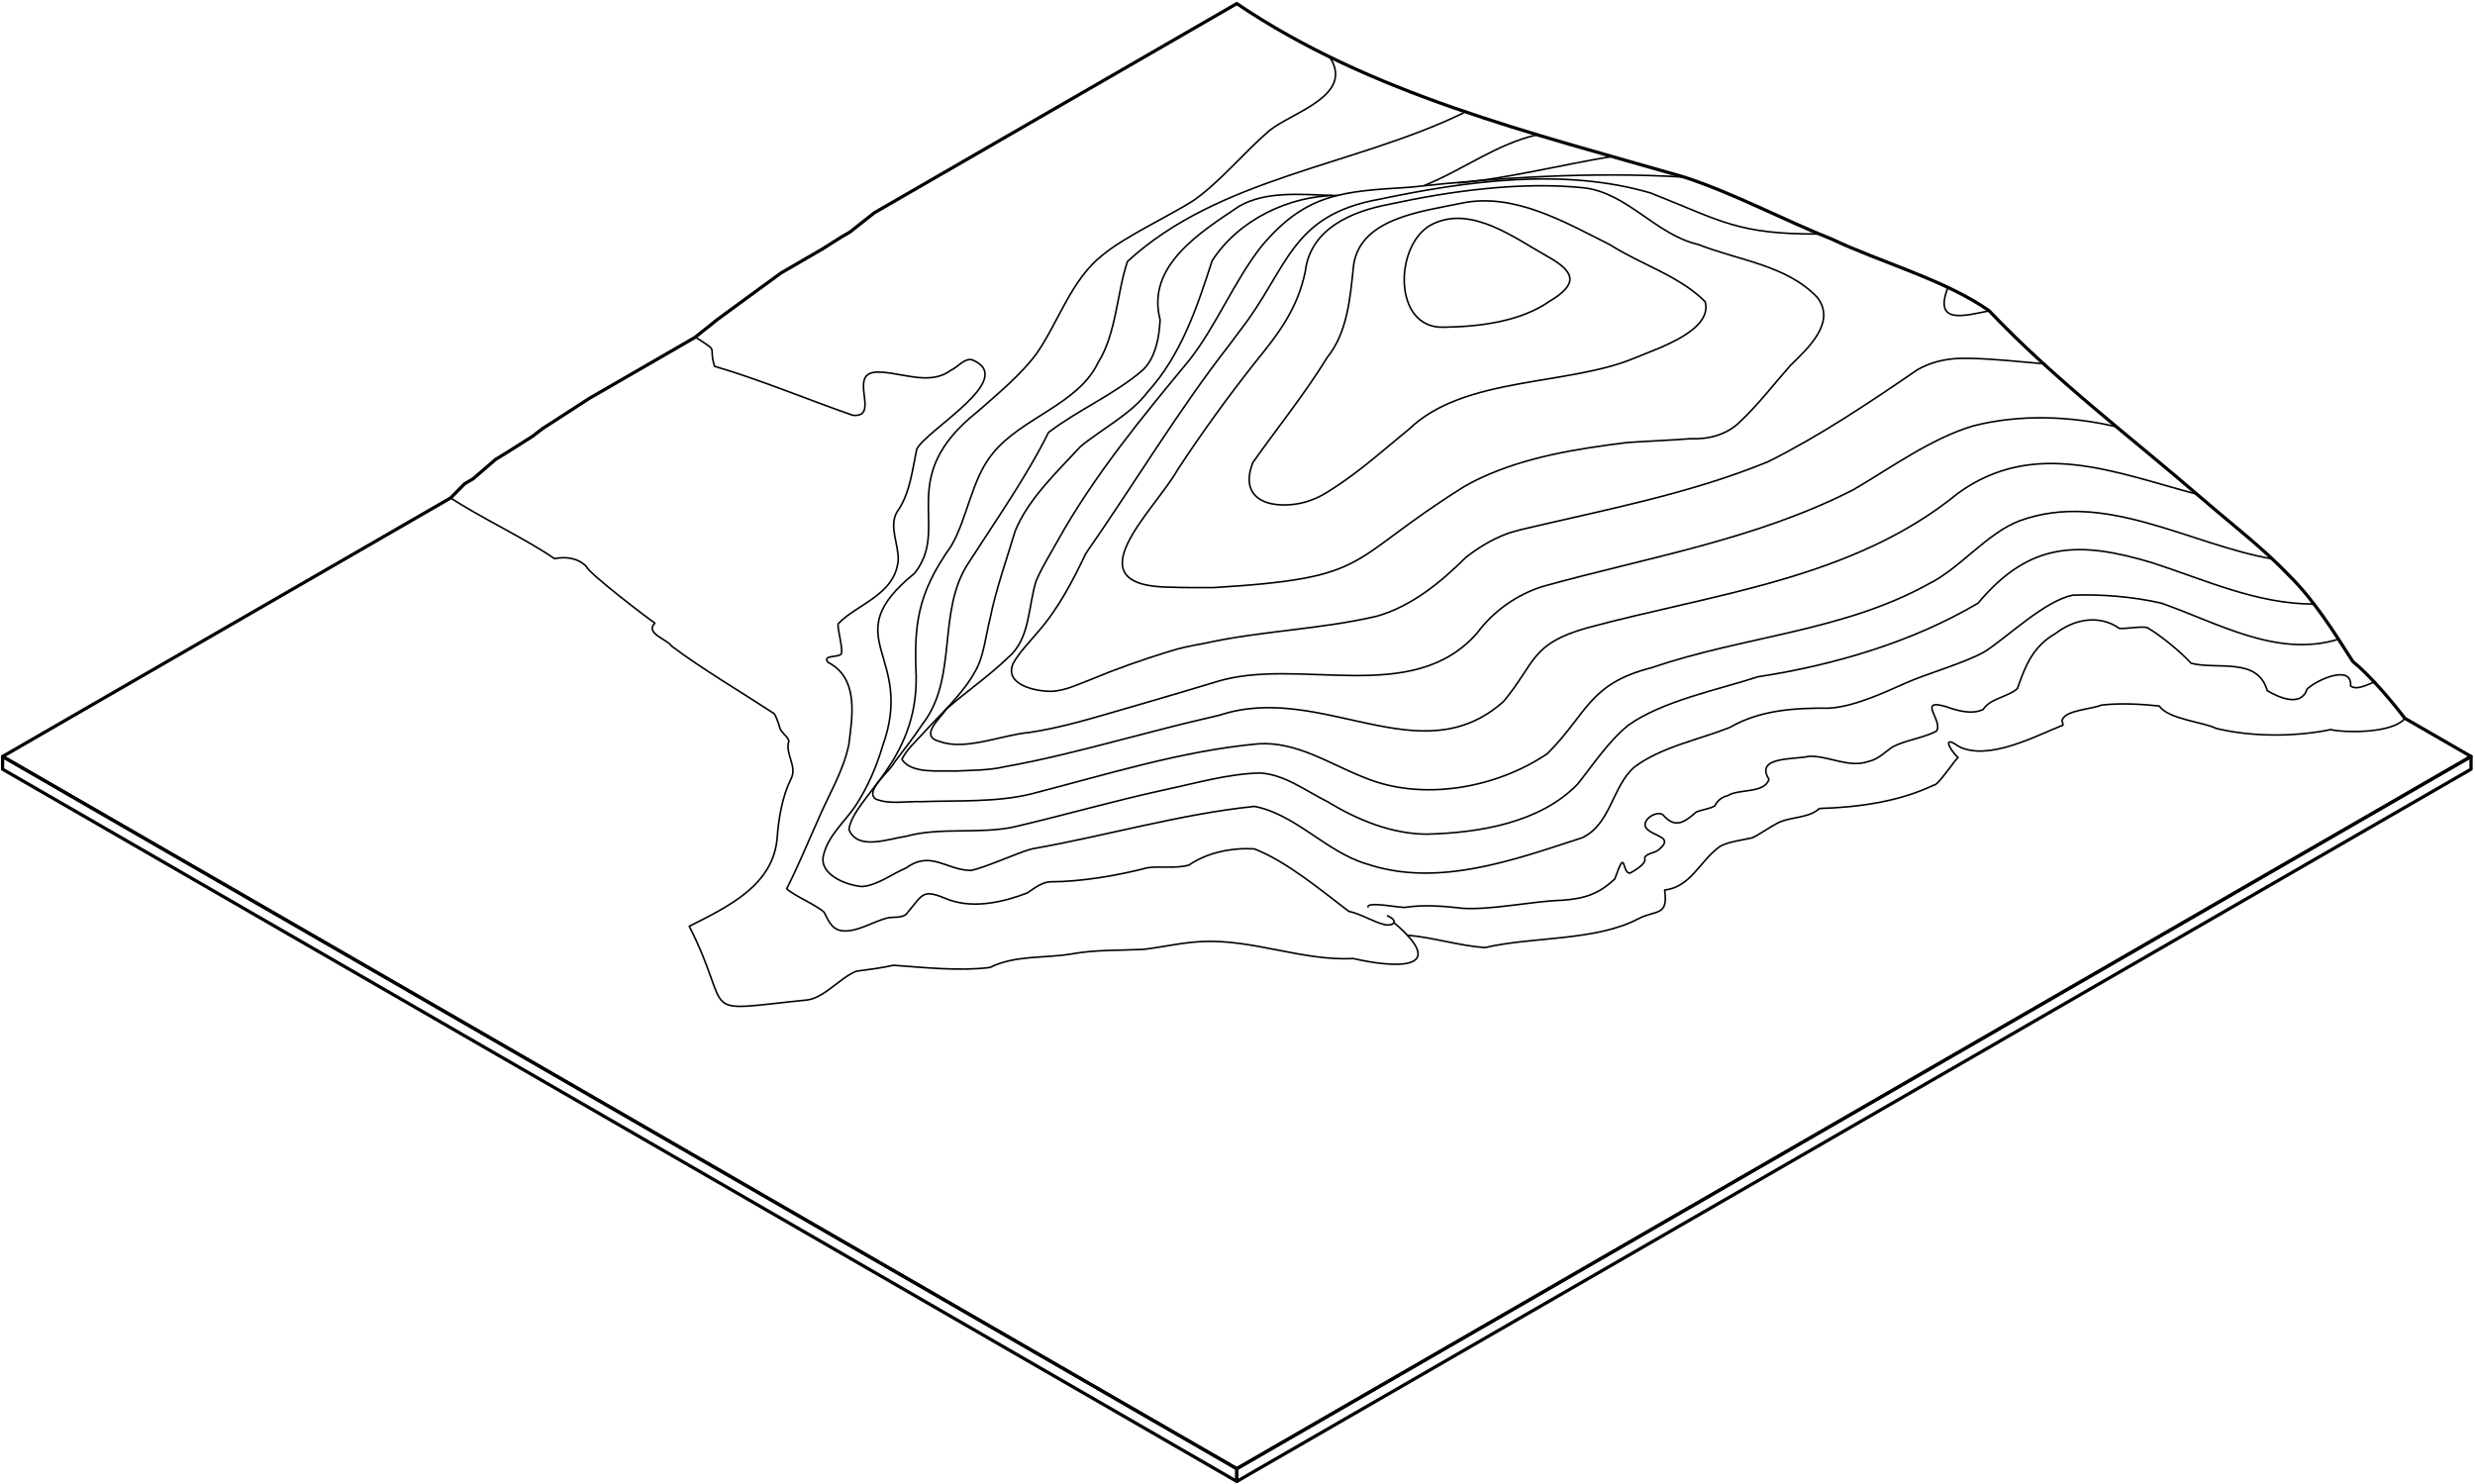 <svg width="1529" height="917" viewBox="0 0 1529 917" fill="none" xmlns="http://www.w3.org/2000/svg">
<g clip-path="url(#clip0_471_138)">
<path d="M764.074 915.189L1526.55 475.205V467.354L764.074 907.338V915.189Z" stroke="black" stroke-width="2" stroke-linecap="round" stroke-linejoin="round"/>
<path d="M764.059 915.189L1.6 475.205L764.059 915.189ZM764.059 915.189V907.338L1.6 467.354V475.205V467.354V475.205" stroke="black" stroke-width="2" stroke-linecap="round" stroke-linejoin="round"/>
<path d="M1.6 467.353L278.424 307.601L286.903 298.989L287.696 298.471L291.066 296.524L292.301 295.778L306.071 283.879L314.062 278.98L328.778 269.667L335.503 264.54L335.975 264.266L364.157 246.052L429.302 208.454L429.562 208.256L440.434 199.598L442.905 197.574L482.325 168.771L482.737 168.512L508.569 153.524L509.682 152.794L519.747 146.449L520.022 146.281L525.054 143.375L540.121 131.461L764.075 2.217C846.468 58.029 946.413 82.237 1040.4 109.383C1071.64 119.623 1101.23 135.661 1131.8 147.788C1160.64 161.589 1202.42 173.214 1228.86 192.005C1269.21 234.519 1316.73 270.276 1361.03 308.559C1378.9 324.049 1398.06 338.611 1414.45 355.82C1429.87 371.143 1441.95 390.543 1453.5 408.65C1463.86 416.988 1477.48 433.056 1485.68 443.753L1526.55 467.338L764.059 907.322L1.6 467.353Z" stroke="black" stroke-width="2" stroke-linecap="round" stroke-linejoin="round"/>
<path d="M1228.86 192.036C1214.01 194.896 1194.11 201.074 1203.47 177.383" stroke="black" stroke-linecap="round" stroke-linejoin="round"/>
<path d="M429.332 208.469C429.332 208.469 429.515 208.302 429.576 208.271C445.176 218.207 437.231 212.988 441.471 226.302C469.072 234.321 499.968 247.255 526.929 256.582C544.466 258.073 522.903 230.319 541.873 229.863C556.315 229.711 574.324 238.703 587.363 228.752C591.465 227.2 595.872 220.733 600.858 222.392C628.567 234.123 572.967 265.012 566.379 277.398C563.604 290.316 562.201 305.151 554.134 316.289C548.949 325.221 555.339 336.557 554.896 346.189C552.868 367.689 529.186 373.197 517.749 385.431C517.367 389.143 520.86 400.342 519.762 403.933C517.871 406.444 507.699 404.42 511.588 409.213C530.619 418.997 526.624 442.293 524.397 459.882C521.119 476.255 511.725 491.455 505.259 506.732C499.007 520.609 492.831 535.703 485.999 549.048C490.162 553.187 505.015 559.41 509.133 563.61C511.588 568.326 513.601 573.911 519.701 574.93C528.805 576.36 539.083 569.437 547.882 567.185C551.557 566.196 556.604 567.383 559.731 564.888C570.954 551.802 569.216 548.774 586.661 556.032C602.124 561.358 619.92 557.325 634.712 551.619C638.753 548.88 643.603 545.061 648.696 544.757C667.926 544.757 690.205 540.938 708.886 536.099C716.602 534.973 727.063 536.708 734.551 534.395C746.125 526.543 760.932 523.637 774.855 524.413C795.152 532.326 816.197 550.083 833.276 563.031C840.748 564.538 848.282 569.544 855.586 571.294C862.052 572.191 863.47 568.433 857.203 565.801C857.203 565.801 845.033 560.384 845.049 560.399C844.545 556.61 865.59 561.053 868.167 560.551C879.696 558.725 892.52 559.851 904.034 561.175C922.165 562.164 946.565 556.732 964.849 556.184C978.939 555.18 987.662 552.35 997.605 542.961C1004.91 522.055 1001.58 540.07 1007.15 539.325C1009.67 537.849 1017.44 533.695 1016.03 530.043C1016.65 527.274 1022.29 527.015 1024.44 525.159C1034.8 516.973 1021.7 516.957 1017.19 511.814C1013.24 507.037 1023.22 500.387 1027.3 503.339C1034.74 511.997 1040.35 508.269 1047.7 501.818C1049.77 500.555 1057.67 499.413 1059.52 497.709C1060.71 494.788 1064.12 492.095 1067.22 491.623C1074.22 487.073 1089.97 490.451 1092.84 481.443C1083.79 467.156 1108.79 469.347 1117.42 467.262C1129.71 466.714 1142.15 474.809 1154.54 470.336C1160.15 469.225 1164.74 464.402 1169.3 461.374C1177.37 457.189 1188.15 455.926 1196.15 451.772C1201.14 445.808 1183.65 431.063 1202.37 436.587C1209.13 439.037 1218.42 441.73 1225.2 438.215C1229.58 431.398 1240.5 430.653 1246.34 425.327C1251.13 411.587 1255.7 399.475 1269.88 391.35C1281.4 382.433 1296.92 379.481 1309.27 388.2C1312.96 388.626 1322.83 386.724 1326.54 387.728C1334.83 392.537 1347.2 402.746 1353.67 409.761C1370 413.961 1394.7 405.714 1400.66 426.696C1407.95 431.003 1421.62 437.028 1425.28 425.662C1432.14 419.378 1453.28 410.446 1452.13 423.79C1456.32 426.849 1463.1 422.405 1467.46 421.219" stroke="black" stroke-linecap="round" stroke-linejoin="round"/>
<path d="M1444.57 394.91C1406.75 406.565 1369.98 384.761 1335.26 372.634C1317.97 368.617 1298.1 367.004 1280.42 367.689C1263.07 371.34 1241.06 392.81 1226.32 402.472C1213.95 409.593 1189.76 416.258 1176.8 422.192C1162.97 428.355 1145.07 436.617 1129.91 437.499C1108.73 437.301 1087.29 438.595 1068.58 449.429C1049.64 456.945 1026.17 461.434 1009.62 473.926C995.882 485.932 995.181 509.258 977.415 517.55C935.372 531.199 888.19 548.56 844.18 533.679C819.476 526.406 800.399 503.019 774.947 498.18C729.305 502.852 682.718 516.531 637.397 524.443C628.491 526.832 608.85 535.992 599.776 537.742C584.588 537.575 575.103 525.128 559.838 536.19C551.359 539.72 541.859 547.069 532.495 547.693C522.705 546.917 505.336 540.116 508.859 527.897C511.68 516.227 521.912 507.599 528.47 497.907C535.835 486.647 541.493 473.744 545.244 460.871C565.892 403.902 515.279 394.499 564.977 354.192C587.943 325.297 551.832 295.519 604.122 254.117C616.551 243.116 630.595 231.704 640.477 218.314C654.095 198.609 661.857 172.514 681.376 157.389C695.391 145.855 722.031 133.637 737.342 123.868C754.04 112.076 768.969 93.695 784.31 80.594C798.492 69.273 836.891 58.972 821.519 35.342" stroke="black" stroke-linecap="round" stroke-linejoin="round"/>
<path d="M1429.53 373.182C1394.47 373.243 1362.25 358.24 1329.62 347.665C1284.27 334.046 1253.77 334.609 1222.08 372.558C1181.61 396.645 1132.43 411.039 1086.08 418.084C1061.44 426.133 1027.4 432.844 1005.99 447.984C993.64 457.98 984.353 472.238 974.533 484.532C951.186 508.467 913.626 514.508 881.48 515.329C859.613 515.268 838.202 506.337 819.811 495.107C806.636 488.58 793.552 478.385 778.378 477.548C758.691 478.02 738.821 483.832 719.637 487.895C688.803 494.59 656.977 503.765 626.31 510.886C605.403 515.405 580.592 510.856 559.899 516.623C549.209 518.083 529.598 525.843 524.459 512.362C527.387 492.429 566.639 470.868 565.999 418.054C564.657 386.481 566.471 367.035 587.5 337.531C597.626 320.398 600.295 295.794 613.135 280.304C630.87 258.012 666.142 249.948 678.418 223.913C689.642 206.339 690.16 179.985 696.534 161.528C753.019 109.55 836.632 102.49 903.912 69.867" stroke="black" stroke-linecap="round" stroke-linejoin="round"/>
<path d="M822.876 120.719C804.501 120.217 781.886 117.752 765.355 127.52C741.673 143.421 707.941 164.236 716.679 197.483C716.252 208.058 713.842 221.342 705.821 228.767C688.574 243.587 665.761 253.402 647.72 267.172C634.499 294.12 614.049 323.228 597.885 348.456C578.701 378.279 591.983 418.982 569.917 447.314C564.458 455.439 558.389 463.382 552.411 471.127C549.697 476.772 533.822 488.595 541.05 493.692C549.849 497.116 559.899 494.909 569.155 495.244C591.282 494.438 615.559 495.792 637.152 490.451C683.358 478.598 729.747 463.853 777.402 459.517C801.13 457.995 821.595 472.024 842.807 480.332C878.598 495.274 924.438 486.936 955.943 465.573C980.953 440.543 981.486 422.268 1020.63 412.424C1076.58 393.145 1138.5 390.102 1191.14 360.902C1210.35 351.636 1227.49 329.344 1247.59 321.782C1300.22 302.534 1352.66 336.481 1403.97 345.321" stroke="black" stroke-linecap="round" stroke-linejoin="round"/>
<path d="M880.215 114.45C903.699 105.031 924.667 88.826 949.753 83.242" stroke="black" stroke-linecap="round" stroke-linejoin="round"/>
<path d="M1357.28 305.334C1306.93 292.02 1256.77 270.535 1209.54 304.771C1144.72 357.844 1058.39 366.761 980.251 387.956C945.482 397.862 948.883 409.137 928.967 433.254C877.454 479.45 816.471 421.066 753.506 441.806C750.441 442.536 746.552 443.449 743.472 444.179C728.558 447.588 713.11 451.711 698.349 455.515C697.525 455.728 693.057 456.885 692.325 457.067C668.734 463.245 644.533 469.438 620.531 473.698C610.832 475.996 600.188 475.798 590.26 476.331C580.302 475.92 563.147 478.309 557.169 469.149C560.082 462.941 565.571 458.3 570.085 453.263C581.339 440.771 594.591 429.222 602.689 414.326C607.843 405.242 608.941 392.658 611.549 382.585C615.193 364.174 621.796 346.021 627.149 328.066C635.185 308.286 653.149 291.426 667.453 275.906C679.699 265.651 699.386 255.365 708.871 242.279C729.61 219.546 739.538 189.83 748.825 161.102C765.126 135.813 796.403 120.764 826.338 120.719" stroke="black" stroke-linecap="round" stroke-linejoin="round"/>
<path d="M901.091 113.005C930.141 110.509 966.831 101.349 995.714 96.693" stroke="black" stroke-linecap="round" stroke-linejoin="round"/>
<path d="M1307.84 263.733C1279.13 256.932 1247.71 255.791 1219.09 263.094C1193.06 270.793 1168 289.098 1144.98 302.534C1084.53 333.498 1017.34 344.393 953.091 362.287C937.064 367.369 922.623 377.472 912.558 391.06C872.33 437.043 801.771 405.013 750.487 421.462C733.926 426.422 717.029 431.535 700.316 436.312C698.577 436.815 696.427 437.454 694.673 437.941C692.355 438.625 688.65 439.675 686.271 440.375C669.756 445.214 652.768 450.037 635.704 452.533C618.96 454.024 596.36 463.884 580.714 458.132C567.416 454.952 580.683 444.012 584.77 437.925C597.153 427.076 611.06 417.582 622.879 406.124C636.512 394.621 635.094 374.703 640.095 358.894C643.786 350.251 649.108 341.898 653.637 333.681C675.901 293.754 705.851 257.388 734.795 222.422C751.417 201.257 762.625 173.305 779.308 152.17C807.032 118.923 830.409 118.254 870.775 115.697C926.771 109.55 984.033 106.02 1040.39 109.398" stroke="black" stroke-linecap="round" stroke-linejoin="round"/>
<path d="M1262.93 224.765C1247.68 223.457 1231.97 221.692 1216.71 221.372H1214.76C1214.67 221.372 1214.06 221.372 1213.93 221.372H1213.8H1213.6H1210.95C1201.66 221.692 1192.28 223.822 1184.26 228.6C1155.06 248.639 1124.27 269.257 1092.41 285.173C1043.48 305.273 990.453 315.118 939.2 327.291C936.272 328.173 932.886 328.934 930.05 330.09C921.266 333.483 912.97 338.535 905.529 344.378C890.066 359.777 872.025 374.536 850.783 380.622C815.785 388.885 778.821 389.676 743.96 397.482C736.427 398.805 728.756 400.297 721.559 402.686C705.47 407.631 689.398 413.306 673.919 419.773C666.264 422.664 658.136 426.711 649.825 427.077H649.261C639.562 427.198 619.982 422.862 625.99 409.67C630.092 402.488 636.146 396.569 641.377 390.208C653.881 375.951 662.711 358.818 670.869 341.822C700.667 299.08 727.887 253.478 759.911 212.486C761.192 210.721 763.998 207.008 765.249 205.289C796.068 166.184 796.403 133.089 852.201 123.077C905.986 111.787 966.313 103.479 1019.87 119.273C1064.21 136.863 1073.59 144.775 1123.99 144.562" stroke="black" stroke-linecap="round" stroke-linejoin="round"/>
<path d="M956.02 158.44C973.008 167.889 975.326 175.299 957.469 186.011C939.078 198.854 913.901 201.806 891.957 202.14C859.658 203.297 861.26 149.113 885.598 138.157C909.494 127.004 935.845 147.135 956.005 158.425" stroke="black" stroke-linecap="round" stroke-linejoin="round"/>
<path d="M809.991 308.987C794.07 315.119 763.205 313.78 773.956 285.798C789.114 264.282 806.071 243.421 819.796 221.024V221.008C832.194 205.868 834.13 184.368 836.021 165.592C838.812 134.749 878.491 130.686 902.753 125.559C935.189 118.681 966.908 137.321 994.815 151.304C1013.42 163.264 1037.88 170.567 1053.45 186.453C1058.15 204.621 1023.25 215.455 1010.16 221.069C968.402 238.552 904.873 232.238 870.577 265.013C855.678 277.17 841.191 290.226 824.889 300.892C817.173 305.944 815.16 306.994 810.006 308.972L809.991 308.987Z" stroke="black" stroke-linecap="round" stroke-linejoin="round"/>
<path d="M806.422 167.417C809.685 141.367 834.862 130.64 857.858 126.288C896.18 117.935 939.901 111.94 979.077 116.093C1005.82 119.624 1023.07 145.065 1049.19 151.045C1073.73 160.798 1103.76 163.78 1122.64 183.668C1134.68 199.188 1116.76 215.271 1106.07 225.785C1096.31 236.756 1085.76 250.496 1074.94 260.554C1066.76 268.694 1055.39 271.509 1044.13 271.037C1036.17 271.768 1013.28 272.742 1004.92 273.426C974.456 277.215 942.92 282.16 914.998 295.17C913.504 295.9 911.826 296.585 910.378 297.422C908.441 298.441 906.184 299.567 904.324 300.724C830.028 347.269 849.334 356.962 749.892 363.003H745.698C738.699 363.003 730.922 363.064 723.937 362.774C660.377 362.714 713.308 315.407 727.445 290.286C742.145 267.827 758.645 245.094 775.13 224.218C789.891 206.05 801.542 191.062 806.452 167.417H806.422Z" stroke="black" stroke-linecap="round" stroke-linejoin="round"/>
<path d="M869.418 577.746C885.018 579.039 901.777 584.364 917.439 585.399C946.611 578.552 985.665 581.428 1011.86 567.733C1022.87 561.814 1030.73 566.592 1028.39 549.855C1044.63 547.998 1050.23 531.702 1062.35 523.059C1066.73 520.153 1077.3 518.784 1082.47 517.612C1087.01 515.467 1092.78 511.328 1097.23 508.985C1105.28 504.283 1116.95 505.941 1124.02 499.459C1147.49 498.805 1173.01 495.397 1194.71 484.989C1196.84 485.856 1208.2 468.723 1209.68 467.978C1205.38 464.432 1198.78 453.081 1210.11 461.176C1228.27 470.291 1256.92 454.998 1273.67 448.288C1275.7 448.349 1273.04 444.971 1274.14 444.515C1276.23 438.702 1292.5 438.078 1298.28 435.583C1309.59 434.259 1323.04 434.974 1333.98 436.161C1339.42 444.332 1361.21 446.021 1369.1 449.992C1391.19 455.364 1418.08 455.242 1439.81 450.738C1449.23 452.884 1478.59 452.99 1485.7 443.754" stroke="black" stroke-linecap="round" stroke-linejoin="round"/>
<path d="M278.424 307.617C295.808 319.212 324.584 332.739 342.563 345.125C349.563 343.679 357.309 344.729 362.357 350.1C363.135 353.691 400.115 382.023 404.568 384.929C398.178 391.29 412.558 395.155 414.846 399.095C432.627 412.592 459.085 428.31 478.131 440.787C479.366 441.928 481.135 447.543 481.669 449.262C481.944 452.001 487.006 455.258 487.327 457.875C484.765 466.091 492.984 473.319 488.44 481.672C483.255 492.111 480.998 505.835 480.159 517.171C477.994 547.131 449.325 560.278 425.825 572.238C454.357 628.537 428.021 624.885 498.581 617.779C509.179 616.531 519.244 603.841 528.973 600.007C536.552 598.881 544.497 598.105 551.969 596.325C571.092 597.709 592.701 600.052 611.595 597.694C626.783 589.995 645.464 592.095 661.873 589.356C676.482 586.662 691.731 587.21 706.447 586.51C718.357 585.095 730.434 582.219 742.451 581.672C774.246 580.135 804.547 593.753 836.083 592.171C860.772 597.907 896.486 600.311 861.412 570.168" stroke="black" stroke-linecap="round" stroke-linejoin="round"/>
</g>
<defs>
<clipPath id="clip0_471_138">
<rect width="1528" height="916" fill="white" transform="translate(0.074 0.711)"/>
</clipPath>
</defs>
</svg>
